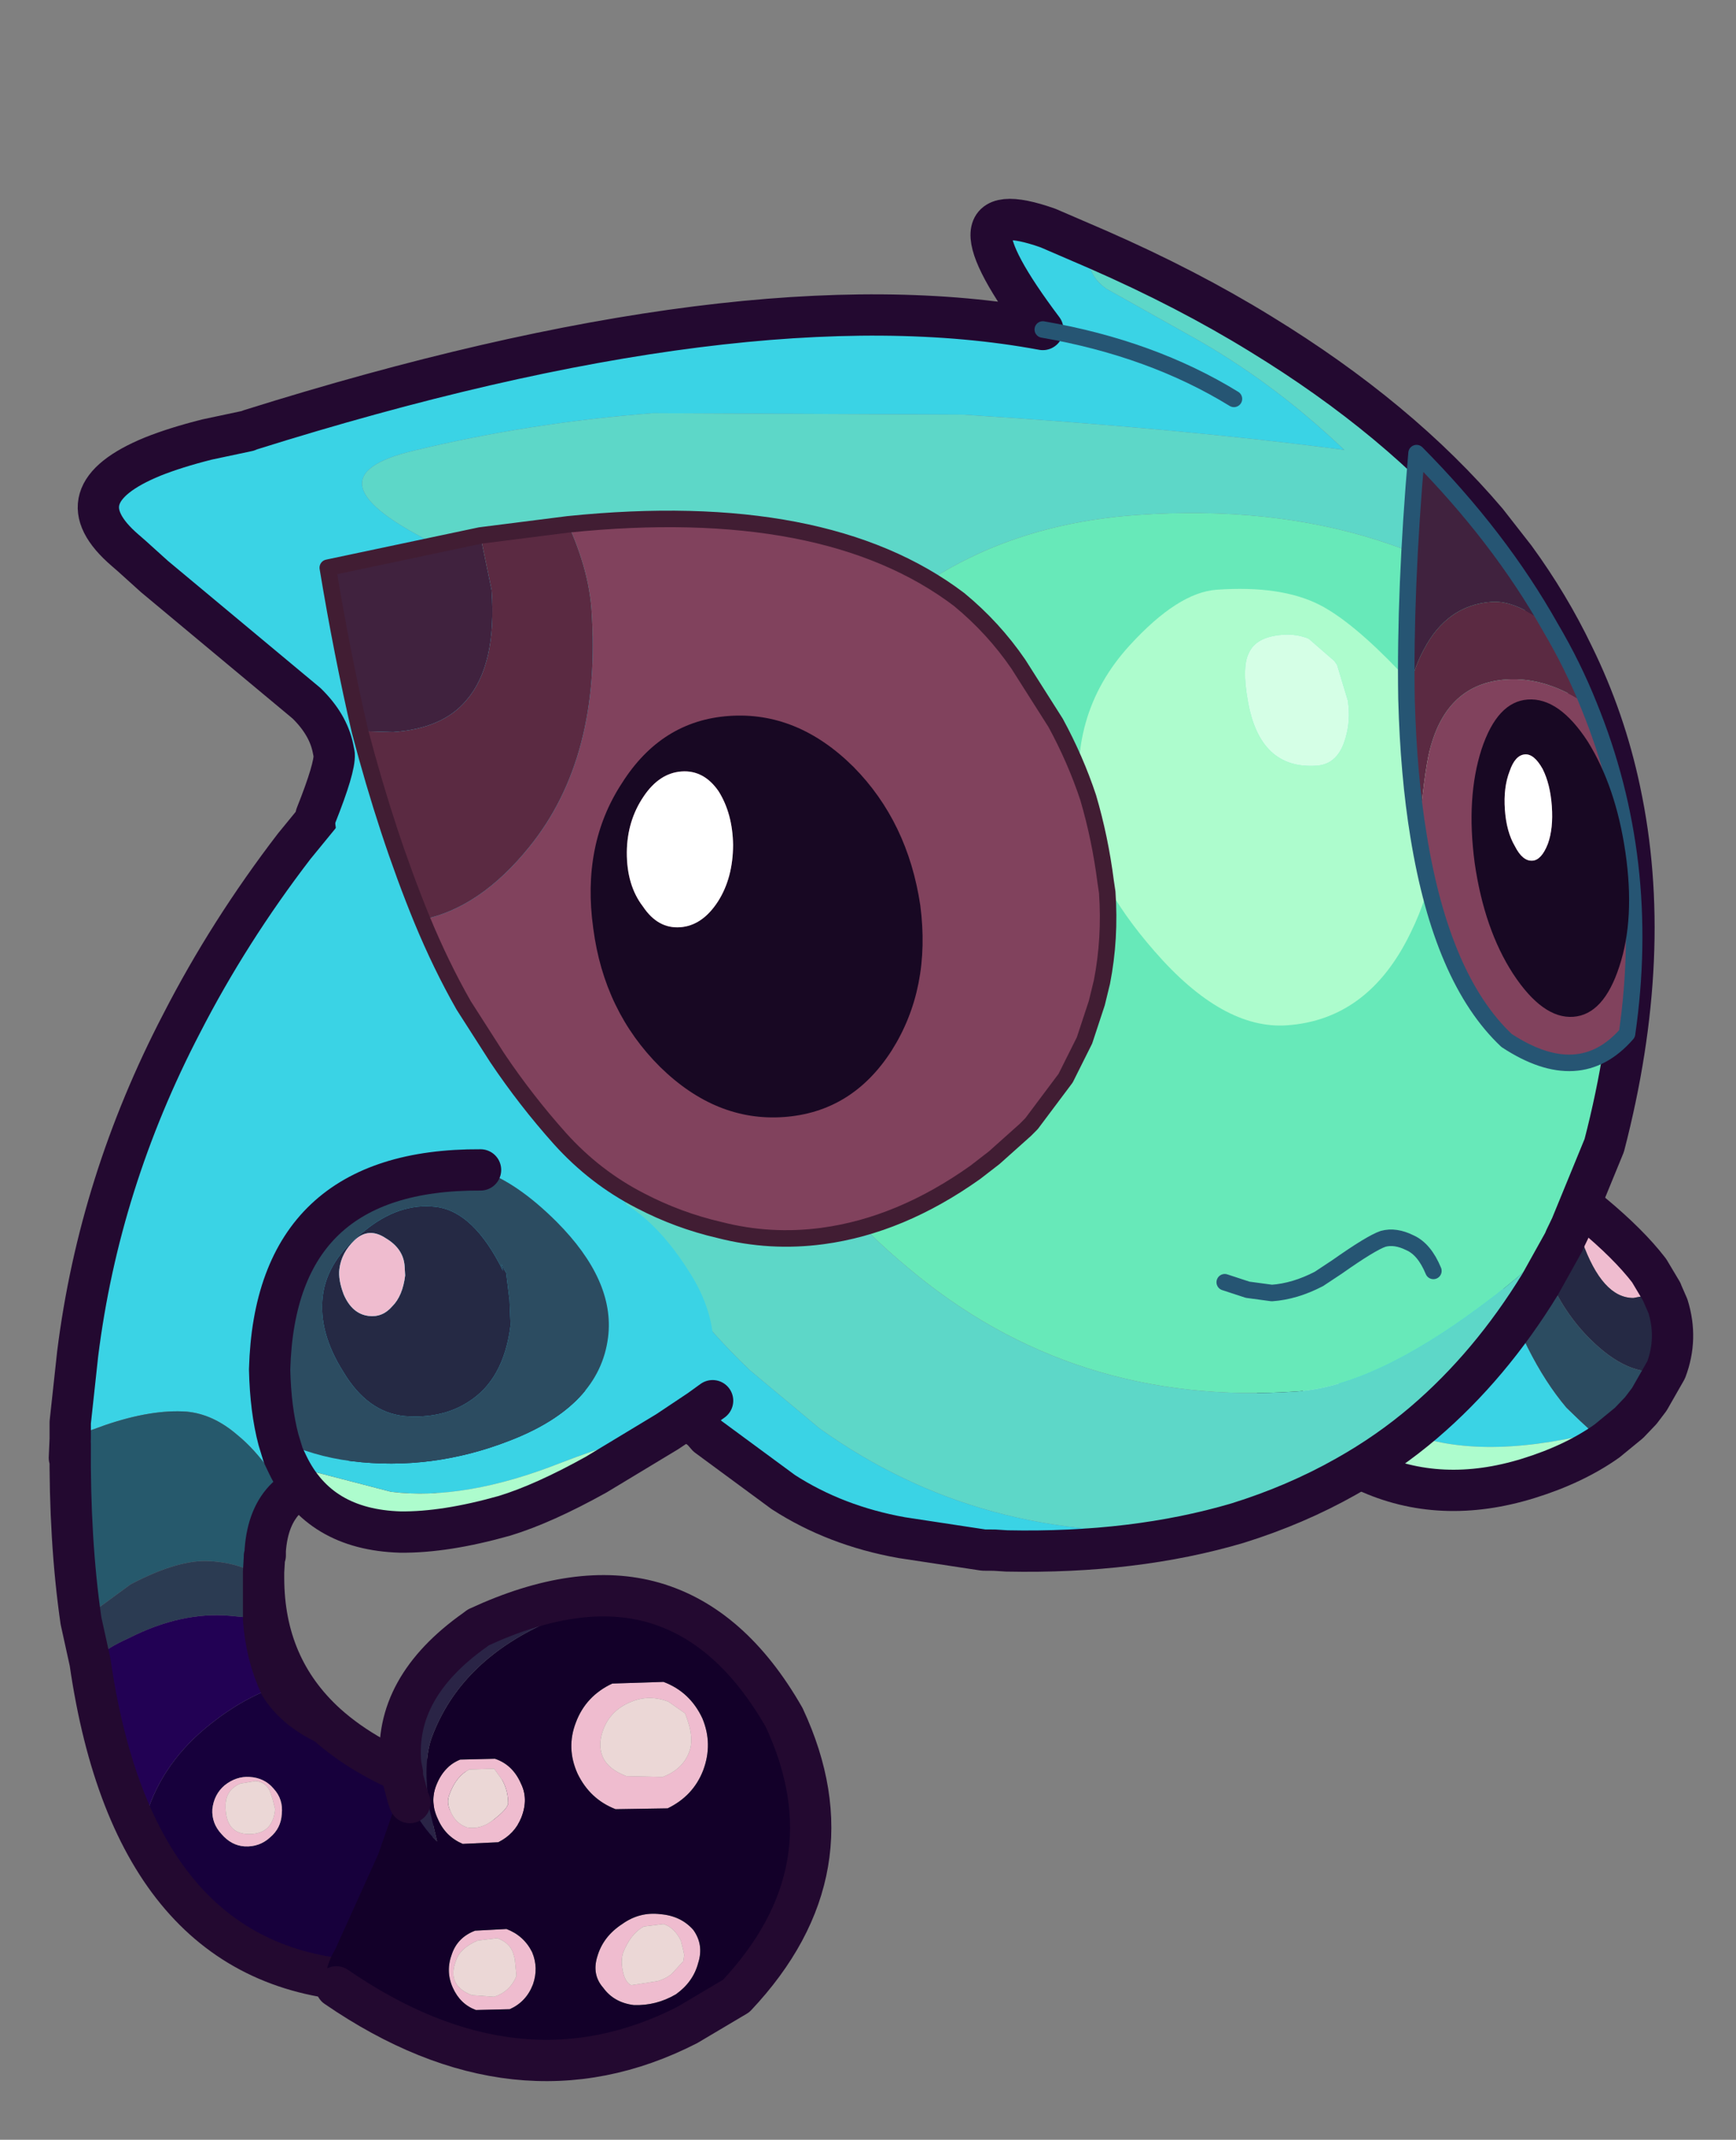 <?xml version="1.0" encoding="UTF-8" standalone="no"?>
<svg xmlns:ffdec="https://www.free-decompiler.com/flash" xmlns:xlink="http://www.w3.org/1999/xlink" ffdec:objectType="frame" height="129.45px" width="105.05px" xmlns="http://www.w3.org/2000/svg">
  <rect width="100%" height="100%" fill="#808080" stroke="none"/>
  <g transform="matrix(1.0, 0.0, 0.0, 1.0, 7.2, 10.75)">
    <use ffdec:characterId="9" height="80.95" transform="matrix(1.0, 0.0, 0.0, 1.0, -4.25, 34.2)" width="47.35" xlink:href="#shape0"/>
    <use ffdec:characterId="2" height="25.15" transform="matrix(0.954, -0.296, 0.296, 0.954, 64.537, 60.129)" width="26.75" xlink:href="#shape1"/>
    <use ffdec:characterId="3" height="83.15" transform="matrix(0.997, -0.07, 0.07, 0.997, -3.534, 5.291)" width="93.55" xlink:href="#shape2"/>
    <use ffdec:characterId="4" height="19.35" transform="matrix(0.997, -0.07, 0.07, 0.997, 81.312, 31.846)" width="9.25" xlink:href="#shape3"/>
    <use ffdec:characterId="5" height="45.15" transform="matrix(0.997, -0.07, 0.07, 0.997, 11.986, 21.487)" width="46.7" xlink:href="#shape4"/>
    <use ffdec:characterId="15" height="24.45" transform="matrix(0.997, -0.07, 0.07, 0.997, 27.792, 33.204)" width="19.95" xlink:href="#shape5"/>
    <use ffdec:characterId="7" height="24.9" transform="matrix(0.992, 0.122, -0.122, 0.992, 9.582, 57.255)" width="29.45" xlink:href="#shape6"/>
  </g>
  <defs>
    <g id="shape0" transform="matrix(1.0, 0.0, 0.0, 1.0, 4.25, 1.25)">
      <path d="M-2.95 40.85 L-2.95 39.85 -2.5 35.7 Q-1.2 25.3 3.8 15.7 6.65 10.15 10.6 5.0 L12.4 2.8 13.25 1.75 14.45 0.0 Q21.9 21.0 34.3 38.25 26.25 37.5 28.1 39.2 L31.0 38.95 28.15 39.3 Q26.25 38.9 25.6 39.3 L21.95 41.75 21.15 42.05 Q19.15 43.0 16.95 43.35 L12.35 43.45 Q11.0 43.65 10.15 44.4 L9.15 42.8 Q8.2 41.45 7.15 40.6 5.7 39.35 4.1 39.2 2.0 39.05 -0.8 40.0 L-2.05 40.45 -2.95 40.85" fill="#3ad3e5" fill-rule="evenodd" stroke="none"/>
      <path d="M-2.95 40.85 L-2.05 40.45 -0.8 40.0 Q2.0 39.05 4.1 39.2 5.7 39.35 7.15 40.6 8.2 41.45 9.15 42.8 L10.15 44.4 Q9.0 45.5 8.85 47.6 L8.85 47.9 8.8 47.95 8.8 48.05 8.75 48.9 8.75 49.2 8.75 49.25 Q7.35 48.35 5.55 48.25 3.65 48.1 0.7 49.65 L-2.3 51.85 Q-3.0 47.0 -2.95 41.15 L-3.0 42.0 -2.95 40.85" fill="#26596c" fill-rule="evenodd" stroke="none"/>
      <path d="M-2.3 51.85 L0.7 49.65 Q3.65 48.1 5.55 48.25 7.35 48.35 8.75 49.25 L8.75 51.75 6.7 51.55 Q3.75 51.3 0.6 52.9 -0.75 53.5 -1.75 54.35 L-2.3 51.85" fill="#2b3b52" fill-rule="evenodd" stroke="none"/>
      <path d="M12.55 58.1 Q15.05 60.35 19.1 61.75 L19.0 64.65 Q18.85 70.2 17.55 71.75 L15.95 73.45 15.45 73.65 14.85 73.65 Q13.65 73.45 11.6 72.15 L11.35 72.0 8.65 71.3 Q6.1 70.55 4.7 68.4 L2.6 65.05 1.65 63.6 Q2.65 60.35 5.6 58.05 7.55 56.5 9.75 55.75 10.65 57.2 12.55 58.1 M6.4 61.8 Q5.75 62.35 5.65 63.25 5.6 64.1 6.2 64.75 6.8 65.45 7.6 65.5 8.5 65.55 9.15 64.95 9.8 64.4 9.85 63.55 9.95 62.65 9.35 62.0 8.8 61.35 7.9 61.3 7.1 61.25 6.4 61.8" fill="#17003c" fill-rule="evenodd" stroke="none"/>
      <path d="M8.75 51.75 Q8.9 53.9 9.75 55.75 7.55 56.5 5.6 58.05 2.65 60.35 1.65 63.6 0.25 61.1 -0.75 58.1 L-1.75 54.35 Q-0.75 53.5 0.6 52.9 3.75 51.3 6.7 51.55 L8.75 51.75" fill="#220154" fill-rule="evenodd" stroke="none"/>
      <path d="M6.4 61.8 Q7.1 61.25 7.9 61.3 8.8 61.35 9.35 62.0 9.95 62.65 9.85 63.55 9.8 64.4 9.15 64.95 8.5 65.55 7.6 65.5 6.8 65.45 6.2 64.75 5.6 64.1 5.65 63.25 5.75 62.35 6.4 61.8 M8.25 61.55 L7.35 61.7 Q6.5 62.05 6.45 62.95 6.4 64.65 7.7 64.75 9.3 64.85 9.45 63.25 L9.3 62.65 9.15 62.2 Q8.9 61.6 8.25 61.55" fill="#efbccf" fill-rule="evenodd" stroke="none"/>
      <path d="M8.25 61.55 Q8.9 61.6 9.15 62.2 L9.3 62.65 9.45 63.25 Q9.3 64.85 7.7 64.75 6.4 64.65 6.45 62.95 6.5 62.05 7.35 61.7 L8.25 61.55" fill="#ebd7d6" fill-rule="evenodd" stroke="none"/>
      <path d="M-2.95 40.85 L-2.95 39.85 -2.5 35.7 Q-1.2 25.3 3.8 15.7 6.65 10.15 10.6 5.0 L12.4 2.8 13.25 1.75 14.45 0.0 M28.1 39.2 L31.0 38.95 33.85 38.6 M10.15 44.4 Q11.0 43.65 12.35 43.45 L16.95 43.35 Q19.15 43.0 21.15 42.05 L21.95 41.75 25.6 39.3 Q26.25 38.9 28.15 39.3 L31.0 38.95 M8.85 47.9 L8.8 48.05 8.75 48.9 8.75 49.2 8.75 49.25 Q8.75 54.65 12.55 58.1 15.05 60.35 19.1 61.75 22.25 62.7 26.3 63.25 M8.85 47.9 L8.8 47.95 8.8 48.05 M10.15 44.4 Q9.0 45.5 8.85 47.6 L8.85 47.9 M8.75 49.25 L8.75 51.75 Q8.9 53.9 9.75 55.75 10.65 57.2 12.55 58.1 M14.85 73.65 L15.45 73.65 M-2.3 51.85 Q-3.0 47.0 -2.95 41.15 L-3.0 42.0 -2.95 40.85 M-1.75 54.35 L-2.3 51.85 M14.85 73.65 Q0.95 73.0 -1.75 54.35" fill="none" stroke="#230930" stroke-linecap="round" stroke-linejoin="round" stroke-width="2.5"/>
      <path d="M35.3 57.75 Q35.95 59.3 35.35 60.9 34.75 62.45 33.2 63.2 L30.05 63.25 Q28.5 62.65 27.75 61.1 27.05 59.55 27.65 58.0 28.25 56.4 29.85 55.65 L32.95 55.55 Q34.55 56.15 35.3 57.75 M34.5 59.8 Q34.85 58.9 34.25 57.45 L33.25 56.75 Q32.1 56.3 31.0 56.75 29.75 57.25 29.3 58.45 28.95 59.4 29.3 60.15 29.65 60.85 30.7 61.25 L32.9 61.3 Q34.1 60.85 34.5 59.8 M22.75 60.2 Q23.8 60.55 24.3 61.65 24.8 62.6 24.35 63.75 23.95 64.75 22.95 65.25 L20.8 65.35 Q19.75 64.9 19.3 63.85 18.8 62.8 19.2 61.8 19.65 60.65 20.65 60.25 L22.75 60.2 M22.7 60.8 L21.2 60.85 Q20.4 61.25 20.0 62.35 19.8 62.85 20.05 63.35 20.35 64.1 21.05 64.35 21.9 64.5 22.65 63.9 23.5 63.25 23.55 62.9 23.55 62.15 23.2 61.5 L22.7 60.8 M21.7 71.2 Q20.65 71.65 20.4 72.4 19.8 73.9 21.35 74.5 L22.7 74.6 Q23.65 74.3 24.05 73.35 L24.05 73.3 23.95 72.3 23.85 71.95 Q23.65 71.35 22.9 71.05 L21.7 71.2 M29.3 74.05 Q28.6 73.25 28.95 72.15 29.3 70.95 30.45 70.2 31.5 69.45 32.75 69.6 34.0 69.7 34.75 70.55 35.4 71.45 35.05 72.55 34.75 73.7 33.7 74.45 32.5 75.15 31.15 75.1 29.95 74.95 29.3 74.05 M25.0 71.9 Q25.4 72.85 25.05 73.85 24.65 74.9 23.65 75.35 L21.6 75.4 Q20.65 75.05 20.2 74.05 19.75 73.05 20.15 72.0 20.5 71.0 21.55 70.6 L23.45 70.5 Q24.5 70.9 25.0 71.9 M30.5 73.1 Q30.65 73.75 31.0 73.9 L32.6 73.65 Q33.25 73.45 33.55 73.1 L34.1 72.5 34.15 72.45 34.2 72.1 34.2 72.05 34.15 71.8 34.0 71.2 Q33.6 70.4 32.95 70.2 L31.75 70.35 Q30.95 70.8 30.5 71.95 30.35 72.45 30.5 73.1" fill="#efbccf" fill-rule="evenodd" stroke="none"/>
      <path d="M32.35 50.75 Q37.05 52.1 40.25 57.7 44.55 66.9 37.35 74.55 L34.4 76.3 Q24.15 81.55 13.15 74.0 12.0 73.6 13.1 71.7 L15.7 65.95 16.95 62.35 17.6 62.85 Q18.3 64.3 19.25 65.2 L18.8 63.3 Q18.35 60.4 18.95 58.85 20.65 54.35 25.8 52.0 29.3 50.45 32.35 50.75 M35.3 57.75 Q34.55 56.15 32.95 55.55 L29.85 55.65 Q28.25 56.4 27.65 58.0 27.05 59.55 27.75 61.1 28.5 62.65 30.05 63.25 L33.2 63.2 Q34.75 62.45 35.35 60.9 35.95 59.3 35.3 57.75 M22.75 60.2 L20.65 60.25 Q19.65 60.65 19.2 61.8 18.8 62.8 19.3 63.85 19.75 64.9 20.8 65.35 L22.95 65.25 Q23.95 64.75 24.35 63.75 24.8 62.6 24.3 61.65 23.8 60.55 22.75 60.2 M25.0 71.9 Q24.5 70.9 23.45 70.5 L21.55 70.6 Q20.5 71.0 20.15 72.0 19.75 73.05 20.2 74.05 20.65 75.05 21.6 75.4 L23.65 75.35 Q24.65 74.9 25.05 73.85 25.4 72.85 25.0 71.9 M29.3 74.05 Q29.95 74.95 31.15 75.1 32.5 75.15 33.7 74.45 34.75 73.7 35.05 72.55 35.4 71.45 34.75 70.55 34.0 69.7 32.75 69.6 31.5 69.45 30.45 70.2 29.3 70.95 28.95 72.15 28.6 73.25 29.3 74.05" fill="#130029" fill-rule="evenodd" stroke="none"/>
      <path d="M34.5 59.8 Q34.1 60.85 32.9 61.3 L30.7 61.25 Q29.65 60.85 29.3 60.15 28.95 59.4 29.3 58.45 29.75 57.25 31.0 56.75 32.1 56.3 33.25 56.75 L34.25 57.45 Q34.85 58.9 34.5 59.8 M22.7 60.8 L23.2 61.5 Q23.55 62.15 23.55 62.9 23.5 63.25 22.65 63.9 21.9 64.5 21.05 64.35 20.35 64.1 20.05 63.35 19.8 62.85 20.0 62.35 20.4 61.25 21.2 60.85 L22.7 60.8 M21.7 71.2 L22.9 71.05 Q23.65 71.35 23.85 71.95 L23.95 72.3 24.05 73.3 24.05 73.35 Q23.65 74.3 22.7 74.6 L21.35 74.5 Q19.8 73.9 20.4 72.4 20.65 71.65 21.7 71.2 M30.5 73.1 Q30.35 72.45 30.5 71.95 30.95 70.8 31.75 70.35 L32.95 70.2 Q33.6 70.4 34.0 71.2 L34.15 71.8 34.2 72.05 34.2 72.1 34.15 72.45 34.1 72.5 33.55 73.1 Q33.25 73.45 32.6 73.65 L31.0 73.9 Q30.65 73.75 30.5 73.1" fill="#ebd7d6" fill-rule="evenodd" stroke="none"/>
      <path d="M32.35 50.75 Q29.3 50.45 25.8 52.0 20.65 54.35 18.95 58.85 18.35 60.4 18.8 63.3 L19.25 65.2 Q18.3 64.3 17.6 62.85 L17.5 62.6 17.15 61.3 17.75 61.25 17.15 61.05 17.05 60.55 Q16.6 55.9 21.55 52.4 L21.75 52.25 Q27.8 49.45 32.35 50.75" fill="#2a2446" fill-rule="evenodd" stroke="none"/>
      <path d="M13.15 74.0 Q24.15 81.55 34.4 76.3 L37.35 74.55 Q44.55 66.9 40.25 57.7 37.05 52.1 32.35 50.75 27.8 49.45 21.75 52.25 L21.55 52.4 Q16.6 55.9 17.05 60.55 L17.15 61.05 17.15 61.3 17.5 62.6 17.6 62.85" fill="none" stroke="#230930" stroke-linecap="round" stroke-linejoin="round" stroke-width="2.5"/>
    </g>
    <g id="shape1" transform="matrix(1.0, 0.0, 0.0, 1.0, 1.25, 1.25)">
      <path d="M24.15 14.3 L22.4 14.1 Q20.6 13.55 20.45 9.9 20.6 8.85 21.4 8.3 L21.5 8.45 Q23.1 10.9 23.8 12.8 L24.15 14.25 24.15 14.3" fill="#efbccf" fill-rule="evenodd" stroke="none"/>
      <path d="M21.4 8.3 Q20.6 8.85 20.45 9.9 20.6 13.55 22.4 14.1 L24.15 14.3 24.25 15.2 Q24.25 17.25 23.0 18.85 20.9 18.75 19.35 16.05 17.75 13.3 17.75 9.5 17.75 6.55 17.9 6.25 18.1 5.75 19.25 5.25 L20.0 6.3 21.4 8.3" fill="#252944" fill-rule="evenodd" stroke="none"/>
      <path d="M19.25 5.25 Q18.1 5.75 17.9 6.25 17.75 6.55 17.75 9.5 17.75 13.3 19.35 16.05 20.9 18.75 23.0 18.85 L21.5 20.25 20.8 20.75 19.9 21.25 18.3 21.9 17.65 21.2 17.1 20.25 16.55 19.25 Q15.0 15.6 15.0 9.9 15.0 6.05 15.9 4.35 16.35 3.5 17.15 3.05 L18.65 4.55 19.25 5.25" fill="#2c4c61" fill-rule="evenodd" stroke="none"/>
      <path d="M5.6 1.35 Q6.35 0.85 7.2 0.55 L12.5 0.25 Q13.5 0.55 14.35 1.05 L15.85 2.0 17.15 3.05 Q16.35 3.5 15.9 4.35 15.0 6.05 15.0 9.9 15.0 15.6 16.55 19.25 L17.1 20.25 17.65 21.2 Q10.35 20.75 6.65 17.65 2.7 14.3 2.7 7.55 2.7 6.4 4.45 3.2 L5.6 1.35" fill="#3ad3e5" fill-rule="evenodd" stroke="none"/>
      <path d="M18.3 21.9 Q16.0 22.65 13.1 22.65 7.5 22.65 3.8 19.3 0.0 15.9 0.0 10.65 0.0 7.6 2.15 4.55 L2.5 4.1 Q3.85 2.4 5.6 1.35 L4.45 3.2 Q2.7 6.4 2.7 7.55 2.7 14.3 6.65 17.65 10.35 20.75 17.65 21.2 L18.3 21.9" fill="#adfccd" fill-rule="evenodd" stroke="none"/>
      <path d="M21.4 8.3 L20.0 6.3 19.25 5.25 18.65 4.55 17.15 3.05 15.85 2.0 14.35 1.05 Q13.5 0.55 12.5 0.25 L7.2 0.55 Q6.35 0.85 5.6 1.35 3.85 2.4 2.5 4.1 L2.15 4.55 Q0.0 7.6 0.0 10.65 0.0 15.9 3.8 19.3 7.5 22.65 13.1 22.65 16.0 22.65 18.3 21.9 L19.9 21.25 20.8 20.75 21.5 20.25 23.0 18.85 Q24.25 17.25 24.25 15.2 L24.15 14.3 24.15 14.25 23.8 12.8 Q23.1 10.9 21.5 8.45 L21.4 8.3 Z" fill="none" stroke="#230930" stroke-linecap="round" stroke-linejoin="round" stroke-width="2.5"/>
    </g>
    <g id="shape2" transform="matrix(1.0, 0.0, 0.0, 1.0, 1.25, 1.25)">
      <path d="M88.45 28.7 Q90.1 32.75 90.7 37.1 92.1 47.0 88.25 58.45 L85.9 63.2 Q83.4 65.55 80.15 67.6 73.3 72.0 68.65 72.0 55.05 72.0 45.65 62.85 36.9 54.5 36.9 44.2 36.9 33.35 44.05 25.95 51.4 18.4 62.7 18.4 78.85 18.4 88.45 28.7" fill="#67e9b9" fill-rule="evenodd" stroke="none"/>
      <path d="M85.9 63.2 L85.5 63.9 85.4 64.1 83.8 66.55 Q80.45 71.25 76.2 74.4 73.9 76.1 71.25 77.35 68.1 78.85 64.5 79.7 L61.7 79.9 Q48.95 79.9 39.65 72.2 L35.7 68.4 Q31.35 63.65 28.9 57.8 26.6 52.2 26.6 47.2 26.6 41.85 29.85 37.1 L30.55 36.15 33.3 32.95 Q34.5 31.45 34.5 30.7 34.5 29.6 33.6 28.35 L31.55 25.8 Q28.55 21.95 20.4 17.3 12.25 12.6 19.3 11.45 26.4 10.25 33.9 10.2 L52.6 11.6 Q65.65 13.35 75.5 15.35 71.4 10.85 66.6 7.75 L61.8 4.6 Q60.9 3.85 60.9 2.95 L61.3 2.35 61.45 2.2 Q66.7 4.95 70.95 8.0 78.95 13.7 83.8 20.3 L85.35 22.6 Q87.2 25.55 88.45 28.7 78.85 18.4 62.7 18.4 51.4 18.4 44.05 25.95 36.9 33.35 36.9 44.2 36.9 54.5 45.65 62.85 55.05 72.0 68.65 72.0 73.3 72.0 80.15 67.6 83.4 65.55 85.9 63.2" fill="#5dd7c8" fill-rule="evenodd" stroke="none"/>
      <path d="M64.5 79.7 Q58.15 81.1 50.45 80.4 L49.7 80.3 49.05 80.25 44.15 79.15 Q40.2 78.15 37.2 75.9 L32.85 72.2 32.55 71.8 29.5 69.2 Q14.1 56.6 12.9 32.4 L11.85 33.05 Q13.2 30.25 13.2 29.45 L13.15 29.05 Q12.95 27.6 11.75 26.25 L3.1 17.95 1.8 16.6 1.45 16.25 Q-2.25 12.6 3.5 10.7 4.9 10.25 6.85 9.9 L9.35 9.55 9.5 9.5 Q40.1 2.2 57.8 6.8 52.0 -2.15 58.55 0.7 L61.45 2.2 61.3 2.35 60.9 2.95 Q60.9 3.85 61.8 4.6 L66.6 7.75 Q71.4 10.85 75.5 15.35 65.65 13.35 52.6 11.6 L33.9 10.2 Q26.4 10.25 19.3 11.45 12.25 12.6 20.4 17.3 28.55 21.95 31.55 25.8 L33.6 28.35 Q34.5 29.6 34.5 30.7 34.5 31.45 33.3 32.95 L30.55 36.15 29.85 37.1 Q26.6 41.85 26.6 47.2 26.6 52.2 28.9 57.8 31.35 63.65 35.7 68.4 L39.65 72.2 Q48.95 79.9 61.7 79.9 L64.5 79.7 M69.05 11.8 Q64.3 8.4 57.8 6.8 64.3 8.4 69.05 11.8" fill="#3ad3e5" fill-rule="evenodd" stroke="none"/>
      <path d="M88.45 28.7 Q90.1 32.75 90.7 37.1 92.1 47.0 88.25 58.45 L85.9 63.2 85.5 63.9 85.4 64.1 83.8 66.55 Q80.45 71.25 76.2 74.4 73.9 76.1 71.25 77.35 68.1 78.85 64.5 79.7 58.15 81.1 50.45 80.4 L49.7 80.3 49.05 80.25 44.15 79.15 Q40.2 78.15 37.2 75.9 L32.85 72.2 32.55 71.8 29.5 69.2 M11.85 33.05 Q13.2 30.25 13.2 29.45 L13.15 29.05 Q12.95 27.6 11.75 26.25 L3.1 17.95 1.8 16.6 1.45 16.25 Q-2.25 12.6 3.5 10.7 4.9 10.25 6.85 9.9 L9.35 9.55 9.5 9.5 Q40.1 2.2 57.8 6.8 52.0 -2.15 58.55 0.7 L61.45 2.2 Q66.7 4.95 70.95 8.0 78.95 13.7 83.8 20.3 L85.35 22.6 Q87.2 25.55 88.45 28.7" fill="none" stroke="#230930" stroke-linecap="round" stroke-linejoin="round" stroke-width="2.5"/>
      <path d="M57.8 6.8 Q64.3 8.4 69.05 11.8" fill="none" stroke="#265573" stroke-linecap="round" stroke-linejoin="round" stroke-width="1.0"/>
      <path d="M77.4 65.3 Q76.95 63.95 76.1 63.5 75.25 63.0 74.5 63.15 73.75 63.35 71.6 64.65 L70.45 65.3 Q68.95 65.95 67.55 65.95 L66.1 65.65 64.75 65.1" fill="none" stroke="#265573" stroke-linecap="round" stroke-linejoin="round" stroke-width="1.0"/>
      <path d="M73.35 24.6 Q75.25 25.75 77.9 28.95 79.3 31.7 79.55 35.05 80.05 40.35 77.45 44.8 74.55 49.85 69.6 49.85 65.7 49.85 61.9 44.8 58.45 40.25 58.1 36.25 57.55 30.2 61.7 26.25 64.85 23.25 67.2 23.25 71.1 23.25 73.35 24.6 M74.15 28.3 L74.0 28.05 72.55 26.6 Q71.85 26.25 71.0 26.25 69.35 26.25 68.85 27.25 68.4 28.05 68.6 30.0 69.0 34.3 72.5 34.3 73.8 34.3 74.35 32.75 74.75 31.7 74.65 30.5 L74.15 28.3" fill="#adfccd" fill-rule="evenodd" stroke="none"/>
      <path d="M74.15 28.3 L74.65 30.5 Q74.75 31.7 74.35 32.75 73.8 34.3 72.5 34.3 69.0 34.3 68.6 30.0 68.4 28.05 68.85 27.25 69.35 26.25 71.0 26.25 71.85 26.25 72.55 26.6 L74.0 28.05 74.15 28.3" fill="#d5ffe6" fill-rule="evenodd" stroke="none"/>
      <path d="M78.2 30.65 Q78.75 28.85 79.45 27.75 81.05 25.15 83.75 25.15 85.3 25.15 87.2 26.95 88.4 29.35 89.2 31.85 86.8 29.9 84.3 29.9 80.7 29.9 79.4 33.8 78.95 35.15 78.35 39.0 78.0 35.25 78.2 30.65" fill="#5b2a42" fill-rule="evenodd" stroke="none"/>
      <path d="M87.2 26.95 Q85.3 25.15 83.75 25.15 81.05 25.15 79.45 27.75 78.75 28.85 78.2 30.65 78.55 24.1 79.85 15.85 84.5 21.25 87.2 26.95" fill="#40223e" fill-rule="evenodd" stroke="none"/>
      <path d="M78.35 39.0 Q78.95 35.15 79.4 33.8 80.7 29.9 84.3 29.9 86.8 29.9 89.2 31.85 92.35 41.45 90.1 51.8 87.0 54.9 82.8 51.7 79.15 47.75 78.35 39.0" fill="#81425d" fill-rule="evenodd" stroke="none"/>
      <path d="M78.2 30.65 Q78.0 35.25 78.35 39.0 79.15 47.75 82.8 51.7 87.0 54.9 90.1 51.8 92.35 41.45 89.2 31.85 88.4 29.35 87.2 26.95 84.5 21.25 79.85 15.85 78.55 24.1 78.2 30.65 Z" fill="none" stroke="#265573" stroke-linecap="round" stroke-linejoin="round" stroke-width="1.0"/>
    </g>
    <g id="shape3" transform="matrix(1.0, 0.0, 0.0, 1.0, -81.55, -31.2)">
      <path d="M84.1 35.45 Q83.65 36.4 83.65 37.75 83.65 39.1 84.1 40.0 84.5 40.95 85.1 40.95 85.65 40.95 86.1 40.0 86.5 39.1 86.5 37.75 86.5 36.4 86.1 35.45 85.65 34.5 85.1 34.5 84.5 34.5 84.1 35.45 M82.5 34.0 Q83.65 31.2 85.5 31.2 87.4 31.2 88.95 34.0 90.45 36.85 90.75 40.85 91.05 44.9 89.9 47.7 88.75 50.55 86.9 50.55 85.05 50.55 83.45 47.7 81.9 44.9 81.6 40.85 81.35 36.85 82.5 34.0" fill="#180823" fill-rule="evenodd" stroke="none"/>
      <path d="M84.1 35.45 Q84.5 34.5 85.1 34.5 85.65 34.5 86.1 35.45 86.5 36.4 86.5 37.75 86.5 39.1 86.1 40.0 85.65 40.95 85.1 40.95 84.5 40.95 84.1 40.0 83.65 39.1 83.65 37.75 83.65 36.4 84.1 35.45" fill="#ffffff" fill-rule="evenodd" stroke="none"/>
    </g>
    <g id="shape4" transform="matrix(1.0, 0.0, 0.0, 1.0, -13.1, -16.0)">
      <path d="M28.3 16.55 Q43.95 16.05 51.6 22.75 53.55 24.6 54.9 26.9 L56.9 30.6 Q57.95 32.9 58.55 35.25 59.1 37.75 59.25 40.4 L59.3 41.05 Q59.3 43.85 58.6 46.45 L58.2 47.7 57.3 49.9 56.0 52.1 53.75 54.7 53.35 55.05 51.35 56.6 50.15 57.4 Q45.4 60.3 40.65 60.6 37.45 60.8 34.45 59.8 32.0 59.05 29.8 57.7 27.15 56.1 25.2 53.6 23.3 51.15 21.75 48.45 L19.95 45.15 Q18.75 42.65 17.8 39.8 21.35 39.35 24.6 35.85 29.35 30.75 29.35 21.8 29.35 19.4 28.3 16.55" fill="#81425d" fill-rule="evenodd" stroke="none"/>
      <path d="M14.85 28.15 Q14.1 23.45 13.6 18.15 L22.95 16.85 23.4 20.2 Q23.4 24.75 21.4 26.75 19.85 28.35 16.85 28.35 L14.85 28.15" fill="#40223e" fill-rule="evenodd" stroke="none"/>
      <path d="M17.8 39.8 Q16.05 34.5 14.85 28.15 L16.85 28.35 Q19.85 28.35 21.4 26.75 23.4 24.75 23.4 20.2 L22.95 16.85 28.3 16.55 Q29.35 19.4 29.35 21.8 29.35 30.75 24.6 35.85 21.35 39.35 17.8 39.8" fill="#5b2a42" fill-rule="evenodd" stroke="none"/>
      <path d="M28.3 16.55 Q43.95 16.05 51.6 22.75 53.55 24.6 54.9 26.9 L56.9 30.6 Q57.95 32.9 58.55 35.25 59.1 37.75 59.25 40.4 L59.3 41.05 Q59.3 43.85 58.6 46.45 L58.2 47.7 57.3 49.9 56.0 52.1 53.75 54.7 53.35 55.05 51.35 56.6 50.15 57.4 Q45.4 60.3 40.65 60.6 37.45 60.8 34.45 59.8 32.0 59.05 29.8 57.7 27.15 56.1 25.2 53.6 23.3 51.15 21.75 48.45 L19.95 45.15 Q18.75 42.65 17.8 39.8 16.05 34.5 14.85 28.15 14.1 23.45 13.6 18.15 L22.95 16.85 28.3 16.55 Z" fill="none" stroke="#411d33" stroke-linecap="round" stroke-linejoin="round" stroke-width="1.0"/>
    </g>
    <g id="shape5" transform="matrix(1.0, 0.0, 0.0, 1.0, -28.05, -28.8)">
      <path d="M44.5 32.4 Q47.55 35.95 47.95 41.05 48.25 46.1 45.6 49.7 42.95 53.25 38.8 53.25 34.7 53.25 31.55 49.7 28.4 46.1 28.1 41.05 27.75 35.95 30.45 32.4 33.1 28.8 37.2 28.8 41.35 28.8 44.5 32.4 M31.7 33.3 Q30.6 34.7 30.45 36.6 30.3 38.6 31.2 39.95 32.0 41.35 33.35 41.35 34.7 41.35 35.75 39.95 36.75 38.6 36.9 36.6 37.0 34.7 36.25 33.3 35.45 31.95 34.1 31.95 32.75 31.95 31.7 33.3" fill="#180823" fill-rule="evenodd" stroke="none"/>
      <path d="M31.7 33.3 Q32.75 31.95 34.1 31.95 35.45 31.95 36.25 33.3 37.0 34.7 36.9 36.6 36.75 38.6 35.75 39.95 34.7 41.35 33.35 41.35 32.0 41.35 31.2 39.95 30.3 38.6 30.45 36.6 30.6 34.7 31.7 33.3" fill="#ffffff" fill-rule="evenodd" stroke="none"/>
    </g>
    <g id="shape6" transform="matrix(1.0, 0.0, 0.0, 1.0, 1.25, 1.0)">
      <path d="M11.3 0.25 L12.45 0.1 14.95 0.0 15.3 0.0 18.5 0.65 Q21.7 1.25 24.65 4.9 27.65 8.55 26.25 13.05 L24.45 14.6 Q22.05 15.25 18.3 17.25 12.8 20.25 8.3 20.25 L1.9 19.4 1.55 18.85 1.15 17.95 Q3.35 18.7 5.7 18.7 10.6 18.7 15.05 16.3 20.2 13.55 20.2 9.35 20.2 5.9 16.25 2.8 13.55 0.7 11.3 0.25" fill="#3ad3e5" fill-rule="evenodd" stroke="none"/>
      <path d="M1.9 19.4 L8.3 20.25 Q12.8 20.25 18.3 17.25 22.05 15.25 24.45 14.6 L20.5 17.7 Q17.55 19.85 15.3 20.85 11.85 22.3 9.15 22.6 4.25 23.05 1.9 19.4" fill="#adfccd" fill-rule="evenodd" stroke="none"/>
      <path d="M11.3 0.25 Q13.55 0.7 16.25 2.8 20.2 5.9 20.2 9.35 20.2 13.55 15.05 16.3 10.6 18.7 5.7 18.7 3.35 18.7 1.15 17.95 0.45 16.2 0.1 13.8 -1.05 1.7 11.3 0.25 M13.45 6.05 L13.25 5.75 13.4 6.15 Q11.2 2.8 8.9 2.8 6.65 2.8 4.75 4.8 2.75 6.8 2.75 9.0 2.75 11.2 4.55 13.4 6.3 15.65 8.55 15.6 10.8 15.5 12.25 14.3 14.25 12.7 14.25 9.35 L14.0 7.85 13.6 6.25 13.45 6.05" fill="#2c4c61" fill-rule="evenodd" stroke="none"/>
      <path d="M13.45 6.05 L13.6 6.25 14.0 7.85 14.25 9.35 Q14.25 12.7 12.25 14.3 10.8 15.5 8.55 15.6 6.3 15.65 4.55 13.4 2.75 11.2 2.75 9.0 2.75 6.8 4.75 4.8 6.65 2.8 8.9 2.8 11.2 2.8 13.4 6.15 L13.25 5.75 13.45 6.05 M3.55 7.25 Q3.55 7.9 4.0 8.75 4.65 9.85 5.65 9.85 6.5 9.85 7.0 9.1 7.55 8.4 7.55 7.15 L7.45 6.6 Q7.25 5.55 6.1 5.05 5.0 4.5 4.25 5.4 3.55 6.25 3.55 7.25" fill="#252944" fill-rule="evenodd" stroke="none"/>
      <path d="M3.55 7.25 Q3.55 6.25 4.25 5.4 5.0 4.5 6.1 5.05 7.25 5.55 7.45 6.6 L7.55 7.15 Q7.55 8.4 7.0 9.1 6.5 9.85 5.65 9.85 4.65 9.85 4.0 8.75 3.55 7.9 3.55 7.25" fill="#efbccf" fill-rule="evenodd" stroke="none"/>
      <path d="M1.15 17.95 L1.55 18.85 1.9 19.4 Q4.25 23.05 9.15 22.6 11.85 22.3 15.3 20.85 17.55 19.85 20.5 17.7 L24.45 14.6 26.25 13.05 26.95 12.4 M11.3 0.25 Q-1.05 1.7 0.1 13.8 0.45 16.2 1.15 17.95" fill="none" stroke="#230930" stroke-linecap="round" stroke-linejoin="round" stroke-width="2.5"/>
    </g>
  </defs>
</svg>
